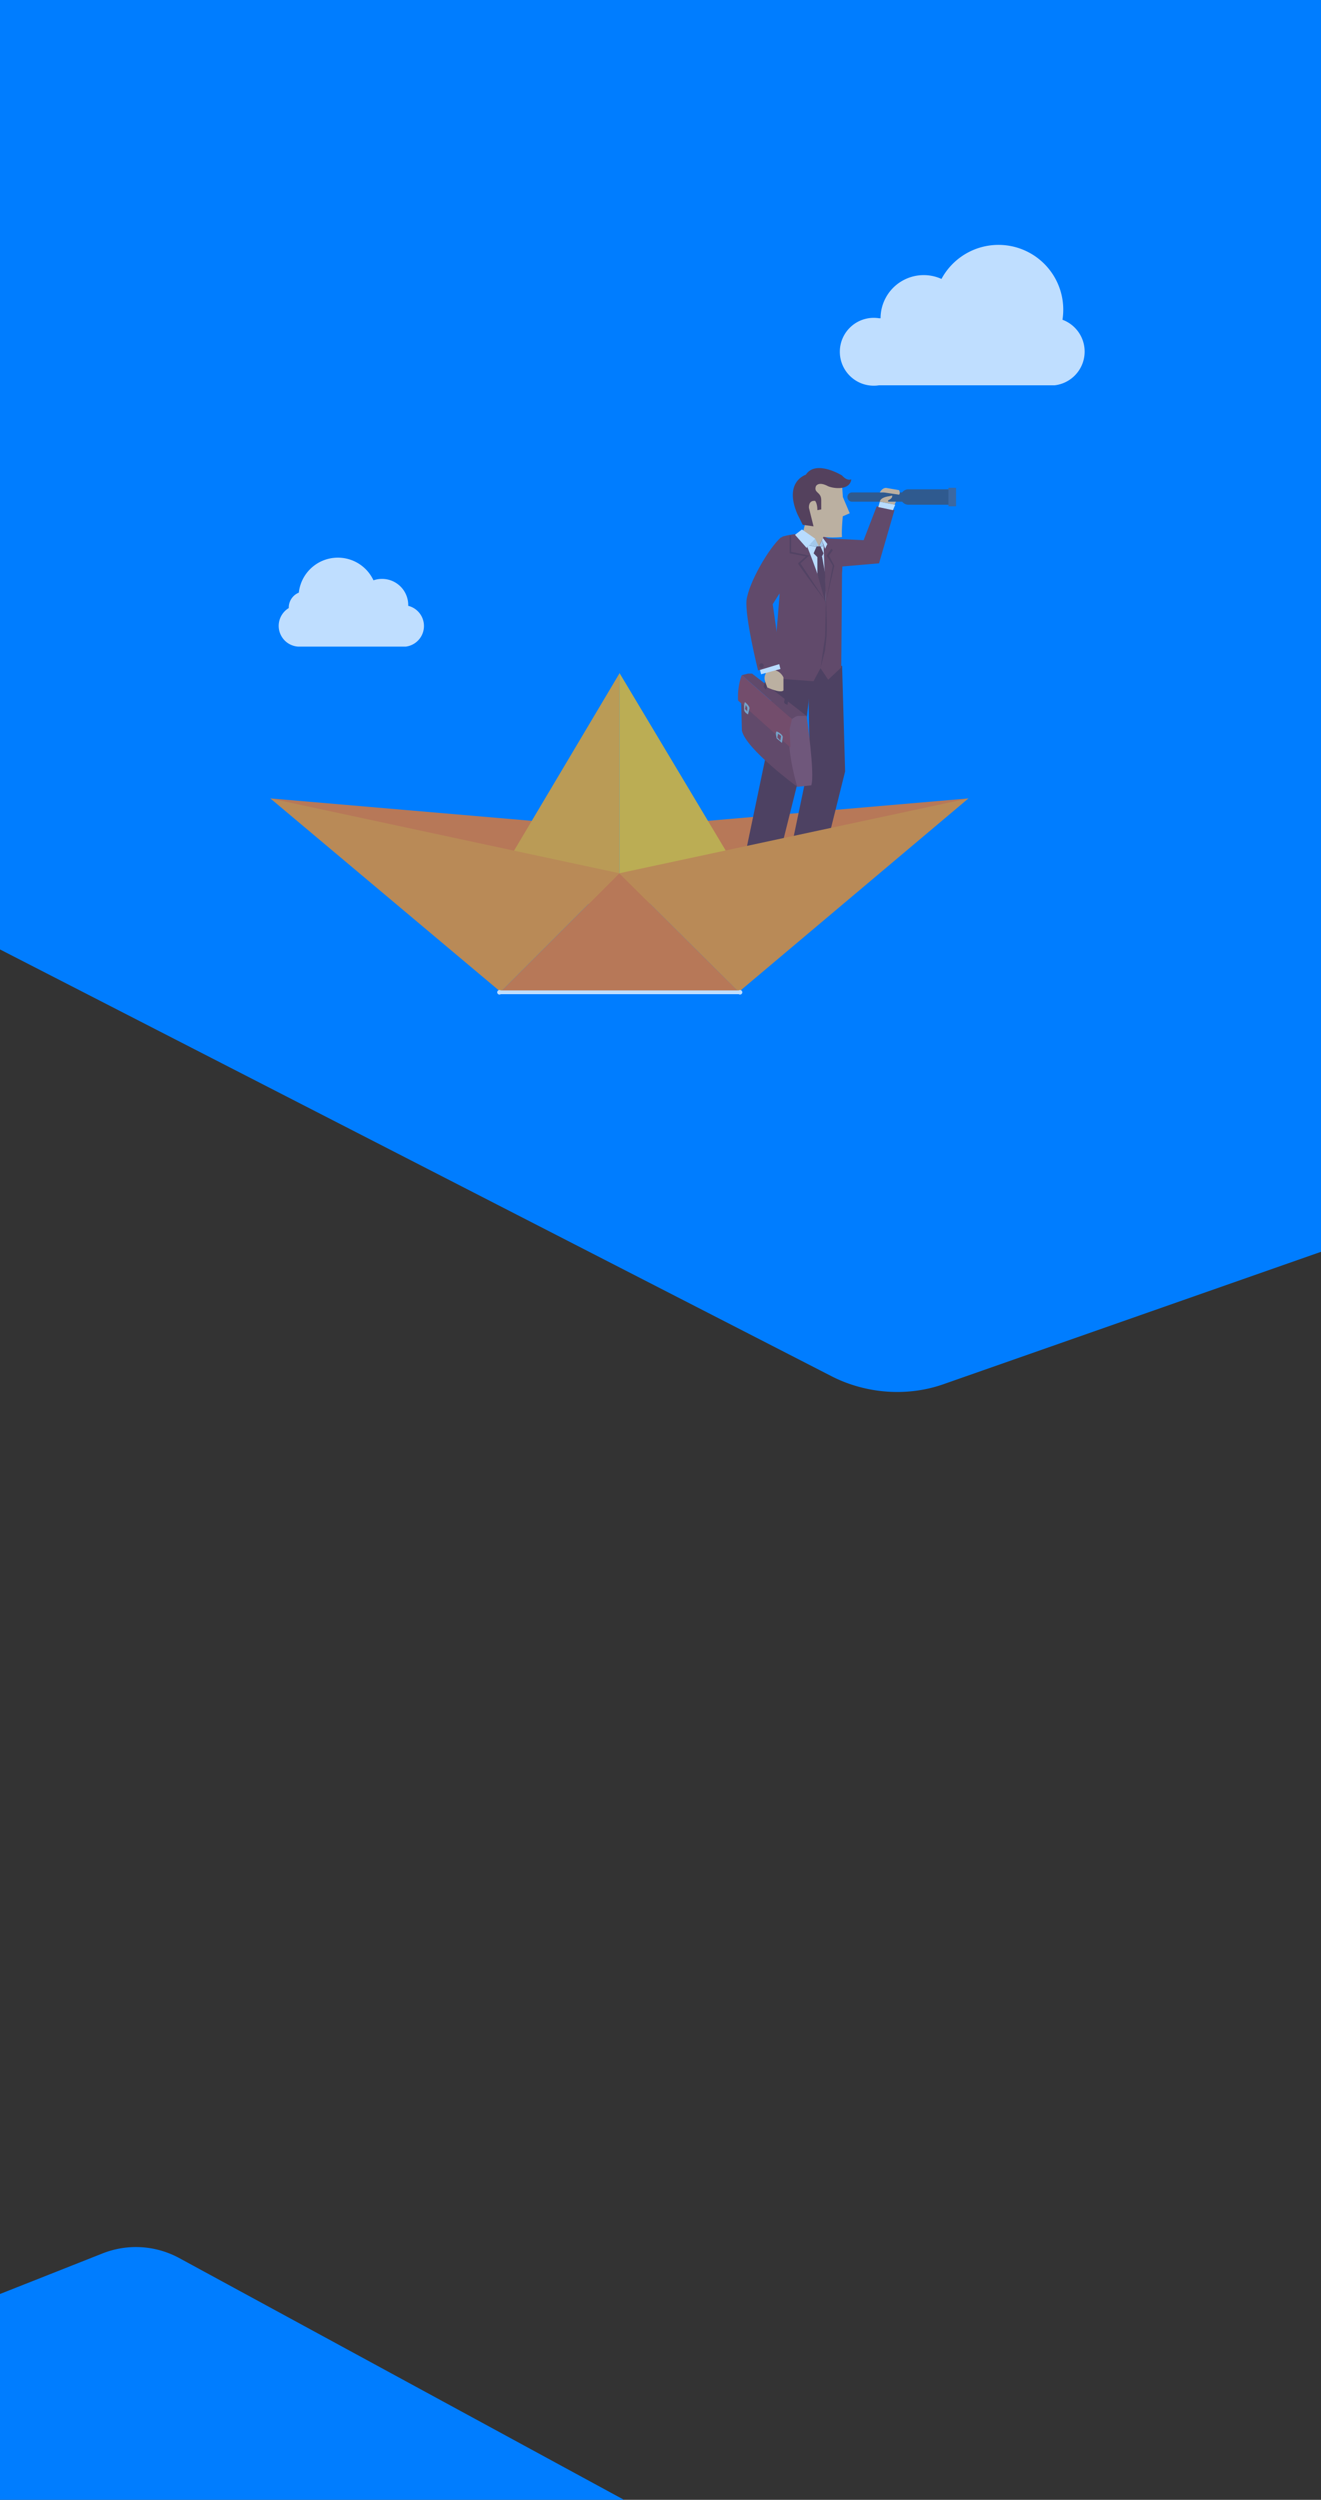<svg viewBox="0 0 174.8 330.7">
  <rect x="0" y="0" width="174.8" height="330.7" fill="#333333" stroke="none"/>
  <path fill="#007dff" d="M124.97 183.07l49.83-17.47V0H0v125.6l110.17 56.53c4.53 2.27 10 2.67 14.8.94M13.5 298.13L0 303.47v27.23h82.57l-58.94-32.03a12 12 0 0 0-10.13-.54"/>
  <g opacity=".75">
    <path fill="#fff" d="M140.59 42.3a8.57 8.57 0 0 0-16.01-5.4 5.71 5.71 0 0 0-8.06 5.2h-.2a4.49 4.49 0 1 0 0 8.87h23.25a4.49 4.49 0 0 0 1.02-8.67M54.02 80.13a3.47 3.47 0 0 0-4.6-3.36 5.2 5.2 0 0 0-9.88 1.63 2.14 2.14 0 0 0-1.33 1.94v.1a2.75 2.75 0 0 0 1.23 5.1H53.7a2.75 2.75 0 0 0 .3-5.4"/>
    <path fill="#823939" d="M108.16 71.16l6.12.3 1.73-4.48 2.35.5-2.04 7.04-5.92.51-2.24-3.87"/>
    <path fill="#f47720" d="M35.77 105.62l41.6 3.57-11.12 9.28zm92.38 0l-41.5 3.57 11.11 9.28z"/>
    <path fill="#f8a51d" d="M66.25 115.51l15.7 5.5v-31.9z"/>
    <path fill="#fabd1b" d="M97.76 115.41l-15.8 5.5v-31.9z"/>
    <path fill="#672e2d" d="M106.94 88.5l.2 12.02-2.45 11.73h4.6l2.54-10.2-.4-13.97-4.5.41"/>
    <path fill="#672e2d" d="M102.55 88.4l-1.32 12.12-2.45 11.73h4.59l2.55-10.2 1.63-13.97-5 .31"/>
    <path fill="#823939" d="M108.87 71.36l.62.2.5 1.03h-.7l-.42-1.23"/>
    <path fill="#823939" d="M103.67 70.95s8.47-2.44 7.75 4.9l-.1 12.44-1.73 1.63-1.02-1.53-.92 1.73-5.4-.4.91-11.02s-.7-7.64.51-7.75"/>
    <path fill="#f6fcfe" d="M107.14 71.97l-.3.41s2.14 5.3 2.44 7.45l-.3-7.65-.62.1-1.22-.3"/>
    <path fill="#823939" d="M104.7 96.96l.81 7.13s-6.83-5-7.34-7.44l-.1-4.08 6.62 4.39"/>
    <path fill="#944b4f" d="M104.39 96.14l.3-2.04 1.84.51.2.1s1.13 7.75.62 9.18l-1.84.2s-1.33-4.08-1.12-7.95"/>
    <path fill="#823939" d="M99.5 89.1l7.23 5.61h-1.12c-.3 0-.81.41-.81.41l-6.63-5.81.81-.2h.51"/>
    <path fill="#9a3d3b" d="M104.8 95.12l-.31 1.33.1 2.44-6.93-6.22c-.1-2.04.5-3.36.5-3.36l6.64 5.81"/>
    <path fill="#9bb1b8" d="M102.76 96.75s.91.41.81.82l-.1.71-.71-.61c0-.2-.2-.61 0-.92m-4.18-3.87s.6.5.6.81l-.2.82s-.4-.2-.5-.51c0 0-.1-.82.1-1.12"/>
    <path fill="#9a3d3b" d="M102.96 97.06l.4.3-.1.62-.4-.41.1-.51m-4.28-3.78l.2.31v.51l-.3-.3.1-.52"/>
    <path fill="#672e2d" d="M104.18 93.28s.41-1.73.1-2.03c0-.1-2.44-1.94-2.85-1.64l-.4 1.23.3.4s.4-.91.61-.91a13 13 0 0 1 1.73 1.02s.31.6.1 1.43c0 0-.1.3.31.4"/>
    <path fill="#fac182" d="M109.28 70.34l-.92 1.94-2.24-1.43.61-2.24 2.55 1.73"/>
    <path fill="#fac182" d="M107.45 64.53s-2.65 3.26 1.12 6.32c.5.41 2.85.2 2.85.2s-.1-.5.1-2.75l.92-.4-.91-2.15-.1-1.53s-2.86-1.42-3.98.31"/>
    <path fill="#702e27" d="M107.96 64.33s.3-.72 1.63 0c.71.3 2.85.6 3.06-.92 0 0-.51.3-1.23-.51 0 0-3.46-2.14-4.79-.1 0 0-2.96.91-1.12 5.2l.71 1.43 1.43.2-.61-2.45s-.1-1.02.82-.92c0 0 .3.31.3 1.23l.51-.1v-1.23c0-1.12-1.02-.92-.71-1.83"/>
    <path fill="#d8e2e4" d="M107.55 71.26l-.61.71 1.42.31-.5-1.02h-.31"/>
    <path fill="#f6fcfe" d="M106.12 70.04l-.92.71 1.53 1.73 1.13-1.22-1.74-1.22"/>
    <path fill="#d8e2e4" d="M108.77 71.46l-.4.82.6-.1z"/>
    <path fill="#f6fcfe" d="M108.77 71.46l.41 1.13.3-.62-.6-.81-.1.3"/>
    <path fill="#bec7ca" d="M107.14 72.08l.92.2v.1l-1.02-.2.1-.1m1.84.1l-.51.1v.1l.5-.1v-.1"/>
    <path fill="#6e3030" d="M108.16 73.6v2.35l1.12 3.98-.1-4.08-.4-2.24h-.62"/>
    <path fill="#6e3030" d="M105.61 74.52l.1-.1.92-.81-2.14-.41v-2.35h.2V73l2.45.51-.2.1-1.02.92 3.46 5.2s-3.77-5-3.77-5.2"/>
    <path fill="#6e3030" d="M109.28 79.72l.92-4.9-.82-1.32.62-.91.2.2-.51.71.71 1.33-1.12 4.9m-1.22-7.45l-.4.92.5.5.61-.1.2-.4-.4-.92h-.51"/>
    <path fill="#fac182" d="M101.13 88.6l.2.5s-.3.41-.1 1.02l.3.82s1.74.82 2.14.4v-1.73s-.3-.71-1.02-.91l-.1-.3-1.42.2"/>
    <path fill="#f6fcfe" d="M100.51 88.4l.2.8 2.56-.7-.2-.82-2.56.71"/>
    <path fill="#823939" d="M103.37 71.06s.81.71 1.32 5l-2.44 3.87 1.12 7.85-3.06.92s-1.73-6.94-1.53-9.28c.3-2.35 2.96-6.94 4.59-8.36"/>
    <path fill="#6e3030" d="M101.02 87.88a.3.3 0 1 1-.5 0 .3.3 0 0 1 .5 0m8.16-1.83l-.61 2.34.61-4.18.1-4.38V79c0 .2.2 3.16.1 5.2l-.2 1.84"/>
    <path fill="#f47720" d="M81.96 115.51l-15.7 15.7h31.5z"/>
    <path fill="#f78f1f" d="M35.77 105.62l30.48 25.6 15.7-15.7zm92.38 0l-30.39 25.6-15.8-15.7z"/>
    <path fill="#fff" d="M97.76 131.52h-31.5a.3.3 0 1 1 0-.5h31.5a.3.3 0 1 1 0 .5"/>
    <path fill="#f6fcfe" d="M116.22 67.08l.2-.71 2.04.4-.3.72-1.94-.41"/>
    <path fill="#3f4f69" d="M119.58 65.14h-6.83a.61.61 0 0 0 0 1.23h6.83v-1.23"/>
    <path fill="#3f4f69" d="M126.2 64.73h-6a1.02 1.02 0 0 0 0 2.04h6v-2.04"/>
    <path fill="#fac182" d="M116.42 65.14s.3-.6.82-.6l1.73.3s.2.4 0 .6l-2.04-.3h-.51m1.22.51s-1.12.1-1.22.72l1.02.2.1-.4s.61-.21.51-.62l-.4.1"/>
    <path fill="#fac182" d="M117.44 66.26v.31l.92.2.2-.4h-1.02l-.1-.1"/>
    <path fill="#4f6283" d="M126.51 66.98h-1.01v-2.45h1.01v2.45"/>
  </g>
</svg>
